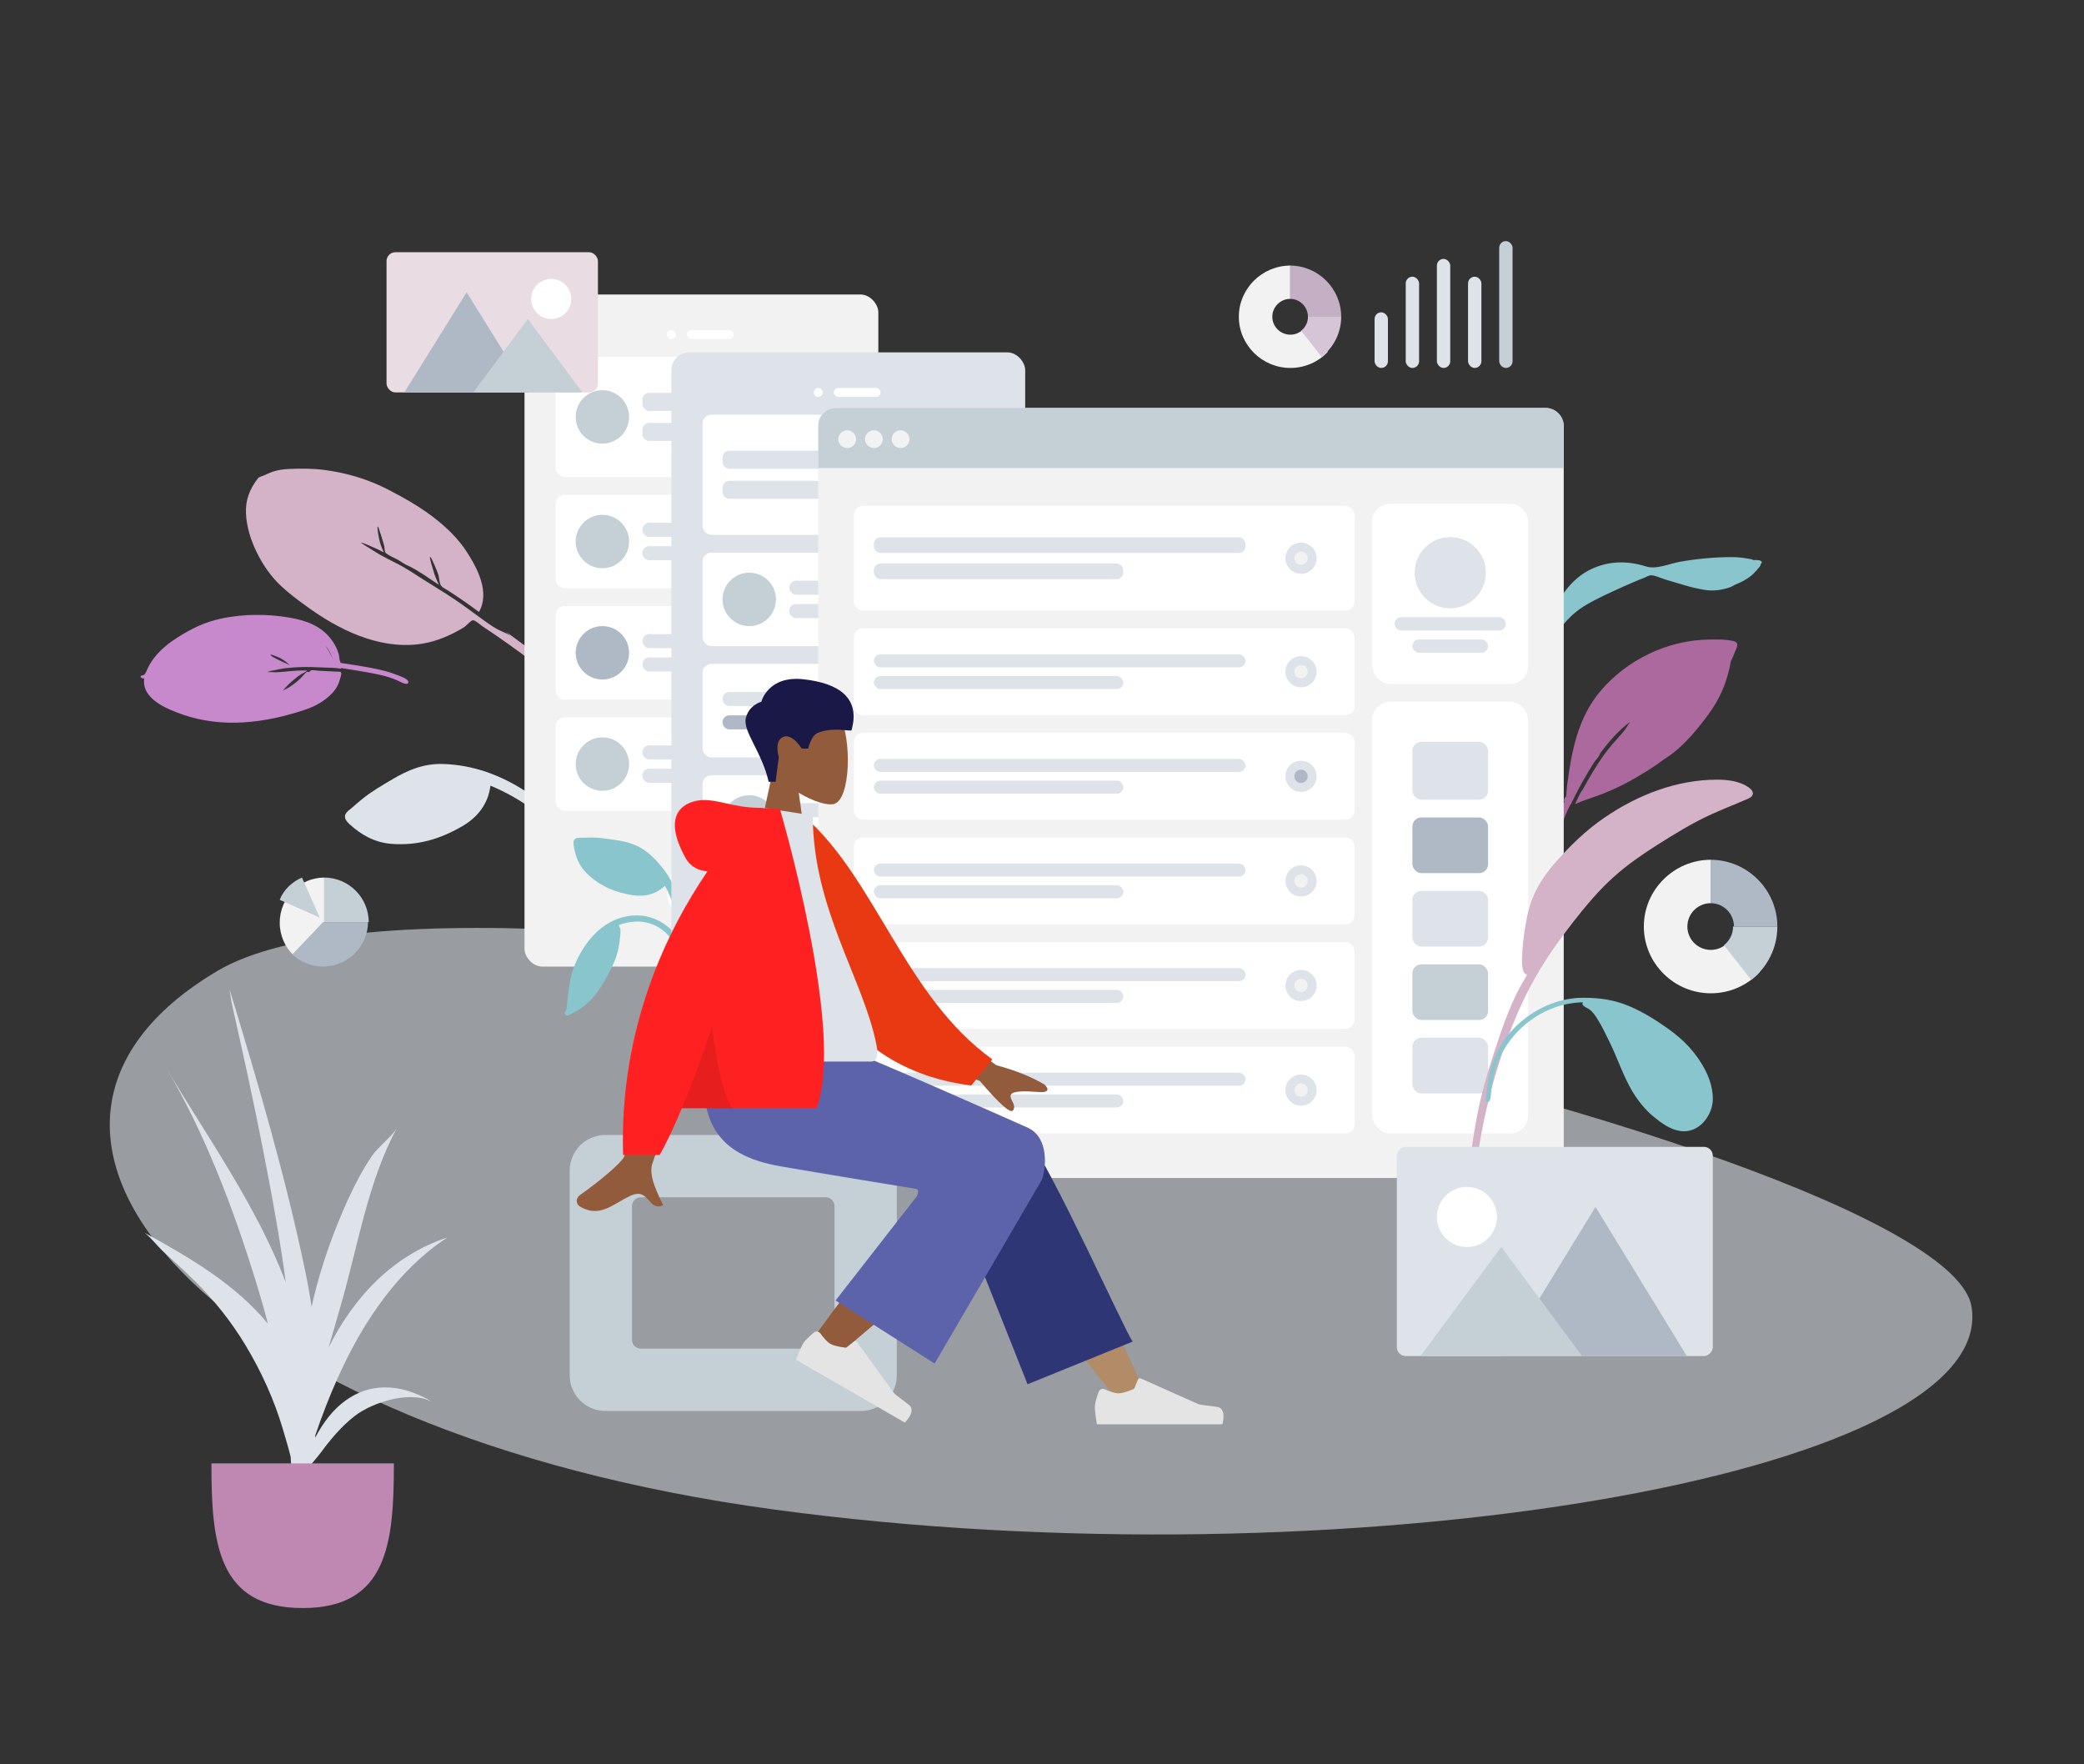 <svg width="853" height="722" viewBox="0 0 853 722" fill="none" xmlns="http://www.w3.org/2000/svg">
<rect x="0" y="0" width="853" height="722" fill="#333333" stroke="none"/>
<path fill-rule="evenodd" clip-rule="evenodd" d="M717.676 229.232C717.19 228.878 716.037 228.753 715.501 228.647C713.272 228.208 710.976 228.017 708.703 228.017C701.696 228.027 694.575 228.715 687.684 229.905C683.309 230.661 678.02 233.205 673.667 231.823C666.085 229.417 658.422 229.535 651.228 232.971C644.651 236.112 639.659 242.079 636.745 248.526C636.305 249.5 634.522 253.082 634.017 255.496C633.801 255.99 633.594 256.487 633.407 256.992C632.876 258.424 632.401 259.882 631.958 261.343C631.77 261.966 631.295 263.341 631.859 263.607C630.957 265.271 630.158 266.985 629.493 268.755C627.557 273.903 625.441 279.55 624.761 285.006C624.509 287.026 624.499 289.058 624.733 291.083C624.849 292.083 624.801 294.095 625.479 294.856C626.919 296.47 627.658 294.21 627.496 293.134C626.256 284.93 628.649 277.227 631.485 269.516C633.319 264.529 636.332 259.967 639.708 255.836C642.44 252.492 645.37 249.859 649.115 247.641C653.694 244.93 658.59 242.738 663.441 240.54C666.631 239.093 669.825 237.685 673.104 236.439C673.834 236.161 674.981 235.45 675.79 235.448C677.499 235.441 679.923 236.703 681.574 237.173C687.007 238.717 692.508 240.695 698.123 241.483C701.724 241.99 705.098 241.42 708.466 240.22C708.81 240.098 709.387 239.783 710.093 239.333C712.594 238.371 714.959 237.16 717.019 235.414C718.205 234.408 719.282 233.107 720.264 231.917C720.558 231.561 720.688 231.153 720.692 230.766C720.914 230.649 721.062 230.514 721.095 230.355C721.34 229.184 719.106 229.162 717.676 229.232Z" fill="#89C5CC"/>
<path fill-rule="evenodd" clip-rule="evenodd" d="M148.441 326.881C147.066 327.994 145.718 329.131 144.402 330.314C143.4 331.216 141.626 332.295 141.266 333.662C140.892 335.081 142.073 336.41 143.006 337.269C147.94 341.808 153.496 344.877 160.333 345.387C170.86 346.173 180.022 343.485 189.156 338.195C195.572 334.48 199.822 328.983 200.75 321.561C208.391 324.737 215.781 329.114 222.061 334.486C225.16 337.137 227.829 340.074 230.297 343.329C231.878 345.415 233.408 347.534 234.827 349.734C235.444 350.69 236.071 352.385 237.089 352.936C238.285 353.583 239.73 352.569 239.671 351.24C239.622 350.133 238.427 348.85 237.868 347.945C236.94 346.443 235.999 344.951 235.007 343.49C233.402 341.125 231.743 338.794 229.934 336.58C225.869 331.608 220.696 327.5 215.334 323.997C205.047 317.277 193.757 313.044 181.24 312.685C173.543 312.464 167.069 315.094 160.487 319.021C156.389 321.466 152.159 323.87 148.441 326.881Z" fill="#DDE3E9"/>
<path fill-rule="evenodd" clip-rule="evenodd" d="M248.279 294.376C240.258 286.116 232.21 277.959 223.249 270.686C217.968 266.4 212.402 262.503 206.952 258.439C207.581 258.99 208.197 259.557 208.799 260.137C207.098 258.982 204.871 258.33 203.067 257.261C201.055 256.068 199.132 254.704 197.245 253.329C193.563 250.646 189.935 247.912 186.15 245.368C181.933 242.535 177.562 239.917 173.273 237.19C169.633 234.876 165.948 232.344 162.054 230.452C159.932 229.421 157.804 228.199 155.673 227.123C154.96 226.763 147.723 222.194 147.741 222.18C148.141 221.878 151.783 223.59 152.346 223.82C153.991 224.492 155.565 225.296 157.146 226.097C156.278 224.384 155.591 222.585 155.217 220.691C155.101 220.107 154.175 215.851 154.649 215.494C154.886 215.316 157.195 222.93 157.313 223.662C157.409 224.256 157.395 225.113 157.59 225.676C157.904 226.585 157.888 226.31 158.58 226.823C159.849 227.762 161.533 228.348 162.907 229.133C163.647 229.547 165.94 231.186 167.321 231.653C171.499 233.683 175.735 236.805 179.705 239.397C178.663 237.439 177.87 235.391 177.292 233.245C177.154 232.736 175.67 228.166 176.03 227.895C176.436 227.589 179.263 234.569 179.43 235.23C179.742 236.457 179.806 237.823 180.196 239.018C180.623 240.328 181.957 240.793 183.16 241.557C187.584 244.368 191.857 247.355 196.058 250.479C200.642 242.326 195.356 232.482 190.902 225.641C187.691 220.711 183.368 216.485 178.804 212.795C172.713 207.87 165.744 203.936 158.783 200.337C150.672 196.144 141.906 193.546 132.793 192.346C128.027 191.718 123.15 191.736 118.336 191.937C115.984 192.035 113.726 192.347 111.472 193.114C110.457 193.46 109.475 193.896 108.518 194.385C107.791 194.756 106.033 195.148 105.615 195.7C102.174 200.179 100.414 204.641 100.683 210.268C100.937 215.595 102.619 220.924 104.902 225.676C107.445 230.967 110.715 235.769 114.992 239.799C118.255 242.874 121.903 245.55 125.527 248.191C138.416 257.585 154.758 265.755 171.452 263.656C176.856 262.977 181.996 261.087 186.799 258.519C187.931 257.914 189.056 257.302 190.124 256.587C190.844 256.105 192.77 253.935 193.494 253.856C194.488 253.748 196.627 255.768 197.559 256.383C204.639 261.057 211.534 265.984 218.285 271.111C225.467 276.565 232.297 282.391 238.926 288.49C241.745 291.084 244.547 293.684 247.285 296.366C247.922 296.99 249.48 299.287 250.636 299.391C251.367 299.457 251.859 298.833 251.755 298.157C251.574 296.981 249.1 295.222 248.279 294.376Z" fill="#D4B2C7"/>
<path fill-rule="evenodd" clip-rule="evenodd" d="M709.254 262.32C706.147 261.641 702.717 261.693 699.552 261.749C682.58 261.98 665.914 270.015 655.067 282.855C645.833 293.785 643.293 307.375 641.469 321.112C641.288 322.476 641.211 323.831 641.109 325.198C641.087 325.491 641.054 325.753 641.019 325.999C640.302 326.641 639.925 327.389 640.35 328.21C638.77 331.669 637.433 335.215 636.285 338.873C632.909 349.639 629.474 360.61 631.59 371.931C632.084 365.701 633.124 359.33 634.368 353.202C634.439 352.851 634.516 352.502 634.597 352.154C634.605 352.117 634.613 352.08 634.621 352.044C635.061 350.167 635.633 348.347 636.329 346.555C636.337 346.536 636.344 346.517 636.351 346.497C636.443 346.261 636.541 346.027 636.637 345.792C636.836 345.307 637.041 344.822 637.258 344.34C637.332 344.176 637.402 344.01 637.47 343.843C638.483 341.36 638.911 338.563 639.818 335.994C640.035 335.409 640.262 334.827 640.5 334.249C640.514 334.215 640.528 334.181 640.543 334.147C641.185 332.589 641.895 331.05 642.646 329.528C643.054 329.221 643.272 328.46 643.624 327.769C643.697 327.632 644.266 326.724 644.436 326.2C644.878 325.345 645.318 324.489 645.764 323.635C645.75 323.64 645.737 323.645 645.724 323.65C646.169 322.83 646.616 322.014 647.06 321.201C647.157 321.022 647.256 320.843 647.354 320.664C647.513 320.379 647.672 320.094 647.831 319.81C649.318 317.149 650.894 314.542 652.531 311.967C653.116 311.048 654.511 309.731 654.779 308.699C654.789 308.66 654.791 308.625 654.797 308.588C658.349 303.599 662.439 298.997 667.343 295.351C666.75 295.992 665.49 298.166 665.157 298.597C664.137 299.915 663.031 301.142 661.92 302.384C659.93 304.609 657.988 306.905 656.262 309.332C653.105 313.772 650.382 318.444 647.808 323.21C647.783 323.238 647.757 323.264 647.733 323.293C646.44 324.887 645.625 327.298 644.694 329.122C648.38 327.415 652.455 326.303 656.238 324.787C660.01 323.276 663.679 321.593 667.222 319.617C671.931 316.991 676.815 314.026 681.264 310.67C686.362 307.508 690.646 303.155 694.428 298.587C698.902 293.182 703.003 287.73 705.539 281.168C706.784 277.943 707.764 274.581 708.346 271.179C708.371 271.031 708.403 270.87 708.439 270.703C709.033 269.528 709.565 268.327 710.011 267.098C710.719 265.149 712.391 263.005 709.254 262.32Z" fill="#AC699D"/>
<path fill-rule="evenodd" clip-rule="evenodd" d="M118.676 272.356C117.445 271.129 116.062 270.022 114.439 269.232C114.028 269.032 110.971 267.695 110.772 267.988C110.308 268.672 118.306 271.965 118.676 272.356ZM133.17 264.157C133.16 264.209 134.22 265.865 134.509 266.375C135.123 267.457 135.69 268.561 136.224 269.667C135.434 267.714 134.622 265.902 133.17 264.157ZM59.04 277.639C58.019 277.942 56.791 276.749 58.116 276.455C59.187 276.219 59.135 276.163 59.616 275.369C60.007 274.723 60.247 273.936 60.59 273.259C61.317 271.822 62.142 270.452 63.155 269.169C65.325 266.417 67.969 264.046 70.934 262.047C76.11 258.56 81.912 255.373 88.068 253.772C97.855 251.226 108.994 251.069 118.797 252.834C124.868 253.927 130.416 255.828 134.447 260.329C136.462 262.578 138.044 265.213 138.735 268.115C138.915 268.874 138.882 269.717 139.108 270.46C139.455 271.602 139.302 271.298 140.752 271.52C142.335 271.762 143.918 272.01 145.499 272.262C149.641 272.921 153.807 273.622 157.842 274.692C159.17 275.044 160.469 275.475 161.738 275.975C162.698 276.353 166.52 277.54 166.984 278.688C167.757 280.598 165.167 279.732 164.362 279.316C163.657 278.952 162.934 278.612 162.199 278.299C160.35 277.511 158.424 276.901 156.454 276.416C154.325 275.892 152.153 275.5 149.989 275.108C147.971 274.743 145.945 274.411 143.917 274.093C142.791 273.917 141.663 273.745 140.535 273.574C140.15 273.515 139.471 273.208 139.522 273.669C137.151 273.249 134.587 273.309 132.173 273.193C129.215 273.051 126.246 272.935 123.278 273.02C121.138 273.081 118.996 273.211 116.866 273.475C115.622 273.63 114.397 273.857 113.176 274.143C112.506 274.301 109.861 274.635 109.496 275.173C109.653 274.942 112.571 275.166 112.943 275.153C114.429 275.102 115.903 274.966 117.383 274.814C120.131 274.531 122.879 274.384 125.635 274.405C125.624 274.851 123.742 275.644 123.282 275.939C122.252 276.601 121.265 277.324 120.345 278.116C118.723 279.511 116.781 281.239 115.659 282.892C115.99 282.405 117.621 281.771 118.199 281.399C119.127 280.803 120.035 280.166 120.894 279.486C121.688 278.858 122.428 278.18 123.156 277.487C123.884 276.793 124.872 275.352 125.829 274.89C125.887 274.862 126.304 275.166 126.54 275.063C126.779 274.959 127.077 274.439 127.137 274.418C128.028 274.102 129.719 274.495 130.655 274.535C133.083 274.638 135.509 274.773 137.935 274.896C138.686 274.934 139.325 274.776 139.609 275.287C139.911 275.831 139.357 277.262 139.199 277.856C138.614 280.058 137.575 282.033 135.94 283.739C132.877 286.935 129.101 289.066 124.834 290.491C108.492 295.951 91.106 298.137 74.77 292.458C68.006 290.107 57.82 285.906 59.04 277.639Z" fill="#C789CC"/>
<g opacity="0.6" clip-path="url(#clip0)">
<path fill-rule="evenodd" clip-rule="evenodd" d="M806.976 534.838C818.089 604.138 548.581 649.34 316.609 617.795C84.638 586.249 -21.78 463.061 88.913 397.422C199.606 331.782 795.863 465.538 806.976 534.838Z" fill="#DDE3E9"/>
</g>
<g clip-path="url(#clip1)">
<rect x="214.684" y="120.536" width="144.824" height="275.075" rx="7.287" fill="#F2F2F2"/>
<path fill-rule="evenodd" clip-rule="evenodd" d="M286.641 378.306C294.187 378.306 300.304 372.189 300.304 364.643C300.304 357.097 294.187 350.98 286.641 350.98C279.096 350.98 272.979 357.097 272.979 364.643C272.979 372.189 279.096 378.306 286.641 378.306Z" fill="white"/>
<path fill-rule="evenodd" clip-rule="evenodd" d="M274.8 138.753C275.806 138.753 276.622 137.937 276.622 136.931C276.622 135.925 275.806 135.109 274.8 135.109C273.794 135.109 272.979 135.925 272.979 136.931C272.979 137.937 273.794 138.753 274.8 138.753Z" fill="white"/>
<rect x="281.176" y="135.109" width="19.128" height="3.643" rx="1.822" fill="white"/>
<g clip-path="url(#clip2)">
<g clip-path="url(#clip3)">
<rect x="227.436" y="146.04" width="119.321" height="49.186" rx="3.643" fill="white"/>
<g clip-path="url(#clip4)">
<rect x="262.959" y="160.796" width="66.492" height="7.378" rx="2.733" fill="#DDE3E9"/>
<rect x="262.959" y="173.093" width="44.631" height="7.378" rx="2.733" fill="#DDE3E9"/>
</g>
<path fill-rule="evenodd" clip-rule="evenodd" d="M246.563 181.563C252.599 181.563 257.493 176.67 257.493 170.633C257.493 164.597 252.599 159.703 246.563 159.703C240.526 159.703 235.633 164.597 235.633 170.633C235.633 176.67 240.526 181.563 246.563 181.563Z" fill="#C5CFD6"/>
</g>
<g clip-path="url(#clip5)">
<rect x="227.436" y="202.513" width="119.321" height="38.255" rx="3.643" fill="white"/>
<g clip-path="url(#clip6)">
<rect x="262.959" y="213.989" width="66.492" height="5.738" rx="2.733" fill="#DDE3E9"/>
<rect x="262.959" y="223.553" width="44.631" height="5.738" rx="2.733" fill="#DDE3E9"/>
</g>
<path fill-rule="evenodd" clip-rule="evenodd" d="M246.563 232.57C252.599 232.57 257.493 227.677 257.493 221.64C257.493 215.604 252.599 210.71 246.563 210.71C240.526 210.71 235.633 215.604 235.633 221.64C235.633 227.677 240.526 232.57 246.563 232.57Z" fill="#C5CFD6"/>
</g>
<g clip-path="url(#clip7)">
<rect x="227.436" y="248.055" width="119.321" height="38.255" rx="3.643" fill="white"/>
<g clip-path="url(#clip8)">
<rect x="262.959" y="259.531" width="66.492" height="5.738" rx="2.733" fill="#DDE3E9"/>
<rect x="262.959" y="269.095" width="44.631" height="5.738" rx="2.733" fill="#DDE3E9"/>
</g>
<path fill-rule="evenodd" clip-rule="evenodd" d="M246.563 278.112C252.599 278.112 257.493 273.219 257.493 267.182C257.493 261.146 252.599 256.252 246.563 256.252C240.526 256.252 235.633 261.146 235.633 267.182C235.633 273.219 240.526 278.112 246.563 278.112Z" fill="#AFB9C5"/>
</g>
<g clip-path="url(#clip9)">
<rect x="227.436" y="293.597" width="119.321" height="38.255" rx="3.643" fill="white"/>
<g clip-path="url(#clip10)">
<rect x="262.959" y="305.073" width="66.492" height="5.738" rx="2.733" fill="#DDE3E9"/>
<rect x="262.959" y="314.638" width="44.631" height="5.738" rx="2.733" fill="#DDE3E9"/>
</g>
<path fill-rule="evenodd" clip-rule="evenodd" d="M246.563 323.655C252.599 323.655 257.493 318.762 257.493 312.725C257.493 306.689 252.599 301.795 246.563 301.795C240.526 301.795 235.633 306.689 235.633 312.725C235.633 318.762 240.526 323.655 246.563 323.655Z" fill="#C5CFD6"/>
</g>
</g>
</g>
<g clip-path="url(#clip11)">
<path fill-rule="evenodd" clip-rule="evenodd" d="M242.137 342.783C240.93 342.783 239.727 342.807 238.522 342.87C237.603 342.918 236.199 342.728 235.422 343.3C234.614 343.895 234.67 345.113 234.796 345.972C235.463 350.519 237.091 354.551 240.496 357.772C245.74 362.732 251.751 365.252 258.864 366.374C263.86 367.163 268.473 366.068 272.151 362.515C274.839 367.503 276.877 373.022 277.9 378.593C278.405 381.342 278.559 384.058 278.47 386.857C278.413 388.65 278.314 390.438 278.122 392.223C278.039 392.998 277.643 394.172 277.947 394.904C278.303 395.765 279.505 395.848 280.044 395.114C280.493 394.504 280.41 393.304 280.502 392.582C280.655 391.381 280.797 390.18 280.898 388.974C281.063 387.022 281.184 385.064 281.175 383.105C281.155 378.702 280.176 374.283 278.837 370.104C276.268 362.086 272.101 354.961 265.619 349.37C261.634 345.932 257.072 344.54 251.897 343.793C248.675 343.327 245.401 342.783 242.137 342.783Z" fill="#89C5CC"/>
<path fill-rule="evenodd" clip-rule="evenodd" d="M260.747 374.663C247.723 374.663 238.952 385.16 234.804 396.069C233.241 400.182 232.874 404.697 232.272 409.015C232.078 410.401 232.15 412.512 231.588 413.747C231.384 414.194 230.916 414.355 231.139 414.965C231.275 415.335 231.54 415.561 231.94 415.634C232.759 415.785 233.917 414.893 234.62 414.541C240.445 411.619 244.273 407.101 247.396 401.574C249.331 398.148 251.295 394.592 252.445 390.83C253.147 388.533 253.556 386.113 253.796 383.73C253.891 382.791 253.982 381.83 253.977 380.886C253.971 379.949 253.535 379.453 253.222 378.638C257.568 376.993 262.473 376.544 266.875 378.249C270.946 379.826 274.329 382.873 276.222 386.7C276.714 387.695 277.094 388.745 277.37 389.816C277.551 390.517 277.56 391.427 277.895 392.061C278.708 393.597 280.419 392.57 280.255 391.139C279.797 387.148 277.514 383.142 274.596 380.367C270.915 376.868 265.927 374.663 260.747 374.663Z" fill="#89C5CC"/>
<rect x="274.799" y="144.219" width="144.824" height="275.075" rx="7.287" fill="#DDE3E9"/>
<path fill-rule="evenodd" clip-rule="evenodd" d="M346.756 401.987C354.302 401.987 360.419 395.87 360.419 388.325C360.419 380.779 354.302 374.662 346.756 374.662C339.211 374.662 333.094 380.779 333.094 388.325C333.094 395.87 339.211 401.987 346.756 401.987Z" fill="white"/>
<path fill-rule="evenodd" clip-rule="evenodd" d="M334.915 162.435C335.922 162.435 336.737 161.62 336.737 160.614C336.737 159.608 335.922 158.792 334.915 158.792C333.909 158.792 333.094 159.608 333.094 160.614C333.094 161.62 333.909 162.435 334.915 162.435Z" fill="white"/>
<rect x="341.291" y="158.792" width="19.128" height="3.643" rx="1.822" fill="white"/>
<g clip-path="url(#clip12)">
<g clip-path="url(#clip13)">
<rect x="287.551" y="169.723" width="119.321" height="49.186" rx="3.643" fill="white"/>
<g clip-path="url(#clip14)">
<rect x="295.748" y="184.479" width="66.492" height="7.378" rx="2.733" fill="#DDE3E9"/>
<rect x="295.748" y="196.774" width="44.631" height="7.378" rx="2.733" fill="#DDE3E9"/>
</g>
<path fill-rule="evenodd" clip-rule="evenodd" d="M394.12 200.691C397.641 200.691 400.496 197.837 400.496 194.315C400.496 190.794 397.641 187.939 394.12 187.939C390.599 187.939 387.744 190.794 387.744 194.315C387.744 197.837 390.599 200.691 394.12 200.691Z" fill="#DDE3E9"/>
<path fill-rule="evenodd" clip-rule="evenodd" d="M394.119 197.047C395.628 197.047 396.852 195.824 396.852 194.315C396.852 192.805 395.628 191.582 394.119 191.582C392.61 191.582 391.387 192.805 391.387 194.315C391.387 195.824 392.61 197.047 394.119 197.047Z" fill="#F2F2F2"/>
</g>
<g clip-path="url(#clip15)">
<rect x="287.551" y="226.194" width="119.321" height="38.255" rx="3.643" fill="white"/>
<g clip-path="url(#clip16)">
<rect x="323.074" y="237.671" width="66.492" height="5.738" rx="2.733" fill="#DDE3E9"/>
<rect x="323.074" y="247.234" width="44.631" height="5.738" rx="2.733" fill="#DDE3E9"/>
</g>
<path fill-rule="evenodd" clip-rule="evenodd" d="M306.678 256.253C312.715 256.253 317.608 251.359 317.608 245.323C317.608 239.286 312.715 234.393 306.678 234.393C300.642 234.393 295.748 239.286 295.748 245.323C295.748 251.359 300.642 256.253 306.678 256.253Z" fill="#C5CFD6"/>
</g>
<g clip-path="url(#clip17)">
<rect x="287.551" y="271.736" width="119.321" height="38.255" rx="3.643" fill="white"/>
<g clip-path="url(#clip18)">
<rect x="295.748" y="283.213" width="66.492" height="5.738" rx="2.733" fill="#DDE3E9"/>
<rect x="295.748" y="292.777" width="44.631" height="5.738" rx="2.733" fill="#AFB9C5"/>
</g>
<path fill-rule="evenodd" clip-rule="evenodd" d="M394.12 297.24C397.641 297.24 400.496 294.386 400.496 290.864C400.496 287.343 397.641 284.488 394.12 284.488C390.599 284.488 387.744 287.343 387.744 290.864C387.744 294.386 390.599 297.24 394.12 297.24Z" fill="#DDE3E9"/>
<path fill-rule="evenodd" clip-rule="evenodd" d="M394.119 293.597C395.628 293.597 396.852 292.374 396.852 290.864C396.852 289.355 395.628 288.132 394.119 288.132C392.61 288.132 391.387 289.355 391.387 290.864C391.387 292.374 392.61 293.597 394.119 293.597Z" fill="#F2F2F2"/>
</g>
<g clip-path="url(#clip19)">
<rect x="287.551" y="317.279" width="119.321" height="38.255" rx="3.643" fill="white"/>
<g clip-path="url(#clip20)">
<rect x="323.074" y="328.755" width="66.492" height="5.738" rx="2.733" fill="#DDE3E9"/>
<rect x="323.074" y="338.319" width="44.631" height="5.738" rx="2.733" fill="#DDE3E9"/>
</g>
<path fill-rule="evenodd" clip-rule="evenodd" d="M306.678 347.337C312.715 347.337 317.608 342.443 317.608 336.407C317.608 330.37 312.715 325.477 306.678 325.477C300.642 325.477 295.748 330.37 295.748 336.407C295.748 342.443 300.642 347.337 306.678 347.337Z" fill="#C5CFD6"/>
</g>
</g>
</g>
<g clip-path="url(#clip21)">
<rect x="334.916" y="166.989" width="305.133" height="315.152" rx="7.287" fill="#F2F2F2"/>
<rect x="561.715" y="206.156" width="63.759" height="73.778" rx="7.287" fill="white"/>
<path fill-rule="evenodd" clip-rule="evenodd" d="M593.595 248.966C601.644 248.966 608.169 242.442 608.169 234.393C608.169 226.344 601.644 219.819 593.595 219.819C585.546 219.819 579.021 226.344 579.021 234.393C579.021 242.442 585.546 248.966 593.595 248.966Z" fill="#DDE3E9"/>
<rect x="570.824" y="252.609" width="45.542" height="5.465" rx="2.733" fill="#DDE3E9"/>
<rect x="578.111" y="261.718" width="30.969" height="5.465" rx="2.733" fill="#DDE3E9"/>
<path d="M334.916 174.276C334.916 170.252 338.178 166.989 342.203 166.989H632.762C636.787 166.989 640.049 170.252 640.049 174.276V191.582H334.916V174.276Z" fill="#C5CFD6"/>
<path fill-rule="evenodd" clip-rule="evenodd" d="M346.757 183.384C348.769 183.384 350.4 181.753 350.4 179.741C350.4 177.729 348.769 176.098 346.757 176.098C344.744 176.098 343.113 177.729 343.113 179.741C343.113 181.753 344.744 183.384 346.757 183.384Z" fill="#F2F2F2"/>
<path fill-rule="evenodd" clip-rule="evenodd" d="M357.686 183.384C359.699 183.384 361.33 181.753 361.33 179.741C361.33 177.729 359.699 176.098 357.686 176.098C355.674 176.098 354.043 177.729 354.043 179.741C354.043 181.753 355.674 183.384 357.686 183.384Z" fill="#F2F2F2"/>
<path fill-rule="evenodd" clip-rule="evenodd" d="M368.616 183.384C370.628 183.384 372.259 181.753 372.259 179.741C372.259 177.729 370.628 176.098 368.616 176.098C366.604 176.098 364.973 177.729 364.973 179.741C364.973 181.753 366.604 183.384 368.616 183.384Z" fill="#F2F2F2"/>
<g clip-path="url(#clip22)">
<rect x="561.715" y="287.221" width="63.759" height="176.704" rx="7.287" fill="white"/>
<g clip-path="url(#clip23)">
<rect x="578.111" y="303.616" width="30.969" height="23.682" rx="3.643" fill="#DDE3E9"/>
<rect x="578.111" y="334.585" width="30.969" height="22.771" rx="3.643" fill="#AFB9C5"/>
<rect x="578.111" y="364.643" width="30.969" height="22.771" rx="3.643" fill="#DDE3E9"/>
<rect x="578.111" y="424.759" width="30.969" height="22.771" rx="3.643" fill="#DDE3E9"/>
<rect x="578.111" y="394.701" width="30.969" height="22.771" rx="3.643" fill="#C5CFD6"/>
</g>
</g>
<g clip-path="url(#clip24)">
<g clip-path="url(#clip25)">
<rect x="349.488" y="207.066" width="204.94" height="42.81" rx="3.643" fill="white"/>
<g clip-path="url(#clip26)">
<rect x="357.686" y="219.909" width="152.111" height="6.421" rx="2.733" fill="#DDE3E9"/>
<rect x="357.686" y="230.611" width="102.102" height="6.421" rx="2.733" fill="#DDE3E9"/>
</g>
<path fill-rule="evenodd" clip-rule="evenodd" d="M532.528 234.848C536.05 234.848 538.904 231.993 538.904 228.472C538.904 224.95 536.05 222.096 532.528 222.096C529.007 222.096 526.152 224.95 526.152 228.472C526.152 231.993 529.007 234.848 532.528 234.848Z" fill="#DDE3E9"/>
<path fill-rule="evenodd" clip-rule="evenodd" d="M532.527 231.204C534.037 231.204 535.26 229.981 535.26 228.472C535.26 226.963 534.037 225.739 532.527 225.739C531.018 225.739 529.795 226.963 529.795 228.472C529.795 229.981 531.018 231.204 532.527 231.204Z" fill="#F2F2F2"/>
</g>
<g clip-path="url(#clip27)">
<rect x="349.488" y="257.163" width="204.94" height="35.523" rx="3.643" fill="white"/>
<g clip-path="url(#clip28)">
<rect x="357.686" y="267.82" width="152.111" height="5.328" rx="2.664" fill="#DDE3E9"/>
<rect x="357.686" y="276.701" width="102.102" height="5.328" rx="2.664" fill="#DDE3E9"/>
</g>
<path fill-rule="evenodd" clip-rule="evenodd" d="M532.528 281.301C536.05 281.301 538.904 278.446 538.904 274.925C538.904 271.403 536.05 268.549 532.528 268.549C529.007 268.549 526.152 271.403 526.152 274.925C526.152 278.446 529.007 281.301 532.528 281.301Z" fill="#DDE3E9"/>
<path fill-rule="evenodd" clip-rule="evenodd" d="M532.527 277.657C534.037 277.657 535.26 276.434 535.26 274.925C535.26 273.416 534.037 272.192 532.527 272.192C531.018 272.192 529.795 273.416 529.795 274.925C529.795 276.434 531.018 277.657 532.527 277.657Z" fill="#F2F2F2"/>
</g>
<g clip-path="url(#clip29)">
<rect x="349.488" y="299.973" width="204.94" height="35.523" rx="3.643" fill="white"/>
<g clip-path="url(#clip30)">
<rect x="357.686" y="310.63" width="152.111" height="5.328" rx="2.664" fill="#DDE3E9"/>
<rect x="357.686" y="319.511" width="102.102" height="5.328" rx="2.664" fill="#DDE3E9"/>
</g>
<path fill-rule="evenodd" clip-rule="evenodd" d="M532.528 324.11C536.05 324.11 538.904 321.256 538.904 317.734C538.904 314.213 536.05 311.358 532.528 311.358C529.007 311.358 526.152 314.213 526.152 317.734C526.152 321.256 529.007 324.11 532.528 324.11Z" fill="#DDE3E9"/>
<path fill-rule="evenodd" clip-rule="evenodd" d="M532.527 320.467C534.037 320.467 535.26 319.244 535.26 317.734C535.26 316.225 534.037 315.002 532.527 315.002C531.018 315.002 529.795 316.225 529.795 317.734C529.795 319.244 531.018 320.467 532.527 320.467Z" fill="#AFB9C5"/>
</g>
<g clip-path="url(#clip31)">
<rect x="349.488" y="428.402" width="204.94" height="35.523" rx="3.643" fill="white"/>
<g clip-path="url(#clip32)">
<rect x="357.686" y="439.06" width="152.111" height="5.328" rx="2.664" fill="#DDE3E9"/>
<rect x="357.686" y="447.939" width="102.102" height="5.328" rx="2.664" fill="#DDE3E9"/>
</g>
<path fill-rule="evenodd" clip-rule="evenodd" d="M532.528 452.54C536.05 452.54 538.904 449.685 538.904 446.164C538.904 442.643 536.05 439.788 532.528 439.788C529.007 439.788 526.152 442.643 526.152 446.164C526.152 449.685 529.007 452.54 532.528 452.54Z" fill="#DDE3E9"/>
<path fill-rule="evenodd" clip-rule="evenodd" d="M532.527 448.896C534.037 448.896 535.26 447.672 535.26 446.163C535.26 444.654 534.037 443.431 532.527 443.431C531.018 443.431 529.795 444.654 529.795 446.163C529.795 447.672 531.018 448.896 532.527 448.896Z" fill="#F2F2F2"/>
</g>
<g clip-path="url(#clip33)">
<rect x="349.488" y="385.593" width="204.94" height="35.523" rx="3.643" fill="white"/>
<g clip-path="url(#clip34)">
<rect x="357.686" y="396.249" width="152.111" height="5.328" rx="2.664" fill="#DDE3E9"/>
<rect x="357.686" y="405.13" width="102.102" height="5.328" rx="2.664" fill="#DDE3E9"/>
</g>
<path fill-rule="evenodd" clip-rule="evenodd" d="M532.528 409.729C536.05 409.729 538.904 406.875 538.904 403.353C538.904 399.832 536.05 396.978 532.528 396.978C529.007 396.978 526.152 399.832 526.152 403.353C526.152 406.875 529.007 409.729 532.528 409.729Z" fill="#DDE3E9"/>
<path fill-rule="evenodd" clip-rule="evenodd" d="M532.527 406.086C534.037 406.086 535.26 404.863 535.26 403.354C535.26 401.844 534.037 400.621 532.527 400.621C531.018 400.621 529.795 401.844 529.795 403.354C529.795 404.863 531.018 406.086 532.527 406.086Z" fill="#F2F2F2"/>
</g>
<g clip-path="url(#clip35)">
<rect x="349.488" y="342.782" width="204.94" height="35.523" rx="3.643" fill="white"/>
<g clip-path="url(#clip36)">
<rect x="357.686" y="353.439" width="152.111" height="5.328" rx="2.664" fill="#DDE3E9"/>
<rect x="357.686" y="362.32" width="102.102" height="5.328" rx="2.664" fill="#DDE3E9"/>
</g>
<path fill-rule="evenodd" clip-rule="evenodd" d="M532.528 366.92C536.05 366.92 538.904 364.065 538.904 360.544C538.904 357.023 536.05 354.168 532.528 354.168C529.007 354.168 526.152 357.023 526.152 360.544C526.152 364.065 529.007 366.92 532.528 366.92Z" fill="#DDE3E9"/>
<path fill-rule="evenodd" clip-rule="evenodd" d="M532.527 363.277C534.037 363.277 535.26 362.053 535.26 360.544C535.26 359.035 534.037 357.812 532.527 357.812C531.018 357.812 529.795 359.035 529.795 360.544C529.795 362.053 531.018 363.277 532.527 363.277Z" fill="#F2F2F2"/>
</g>
</g>
</g>
<path fill-rule="evenodd" clip-rule="evenodd" d="M715.635 322.176C712.043 319.74 707.265 319.102 702.966 319.102C686.174 319.102 670.39 325.332 656.754 334.615C649.283 339.702 642.599 346.179 636.698 352.923C633.292 356.817 630.255 361.028 628.105 365.712C626.654 368.874 625.658 372.168 624.983 375.566C624.161 379.706 623.507 383.931 623.211 388.141C623.095 389.799 622.132 398.595 624.888 398.744C624.872 398.961 624.869 399.167 624.885 399.353C618.901 408.71 615.203 419.677 611.774 430.075C608.791 439.123 606.133 448.247 604.407 457.607C602.135 469.931 600.643 482.439 599.933 494.94C599.781 497.626 599.676 500.314 599.586 503.004C599.51 505.299 599.432 507.593 599.357 509.888C599.273 512.459 598.82 515.419 599.229 517.976C599.585 520.202 601.512 519.865 601.597 517.649C601.7 514.974 601.683 512.294 601.8 509.616C601.956 506.063 602.116 502.51 602.29 498.958C603.501 474.281 608.042 449.967 616.422 426.658C619.814 417.225 623.7 408.296 628.695 399.57C633.086 391.898 638.369 384.47 643.768 377.553C649.016 370.831 654.472 364.264 660.903 358.568C666.121 353.947 671.861 349.92 677.761 346.174C685.255 341.416 692.735 336.773 700.852 333.12C705.072 331.222 709.371 329.522 713.624 327.7C714.389 327.373 715.209 327.055 715.945 326.675C718.4 325.409 717.592 323.503 715.635 322.176Z" fill="#D4B2C7"/>
<path fill-rule="evenodd" clip-rule="evenodd" d="M648.079 408.364C654.89 408.364 660.95 409.249 667.226 411.956C672.642 414.292 677.579 417.384 682.372 420.751C689.113 425.486 694.424 430.997 698.141 438.299C700.361 442.661 701.99 448.834 700.499 453.592C698.742 459.196 693.919 463.87 687.566 462.882C683.637 462.272 680.036 459.672 677.05 457.225C673.479 454.297 670.62 450.776 668.259 446.866C664.408 440.487 662.145 433.277 658.873 426.612C657.321 423.448 655.821 420.262 653.961 417.256C653.041 415.767 652.061 414.293 650.664 413.186C649.917 412.595 646.767 411.57 647.972 410.241C630.31 410.473 614.664 424.038 611.273 440.827C610.958 442.392 610.711 443.97 610.45 445.545C610.286 446.539 610.352 450.205 609.463 450.84C607.503 452.242 608.327 447.985 608.411 447.372C608.629 445.789 608.86 444.206 609.104 442.626C610.428 434.033 614.253 426.045 620.633 419.917C627.928 412.909 637.772 408.364 648.079 408.364Z" fill="#89C5CC"/>
<path fill-rule="evenodd" clip-rule="evenodd" d="M68.257 437.487C85.259 466.01 105.061 493.629 116.953 524.815C116.474 521.139 115.966 517.467 115.397 513.8C112.38 494.362 108.63 475.066 104.689 455.793C102.682 445.981 100.56 436.204 98.383 426.427C97.212 421.176 96.055 415.922 94.86 410.676C94.571 409.405 94.322 407.186 93.96 404.937C105.517 442.861 116.662 480.814 124.814 519.65C125.883 524.747 126.794 529.835 127.54 534.914C127.795 533.755 128.046 532.597 128.321 531.441C131.62 517.59 136.567 503.848 142.459 490.897C145.275 484.703 148.51 478.645 152.319 473C154.694 469.482 160.296 465.299 162.462 461.695C150.613 483.429 146.334 510.623 139.492 534.252C137.822 540.018 136.141 545.775 134.495 551.542C144.813 530.849 160.822 513.848 183.08 506.48C156.137 524.282 139.977 555.457 129.087 587.342C129.051 587.72 129.008 588.098 128.972 588.477C132.176 582.395 136.213 576.894 141.683 573.042C153.392 564.794 166.382 567.197 177.74 574.272C168.825 568.605 152.715 573.765 145.214 579.524C139.845 583.647 135.256 589.178 131.271 594.574C130.316 595.867 129.013 597.377 127.637 598.987C125.708 611.512 122.563 623.951 118.112 636.291C118.846 632.749 118.315 627.084 118.519 624.444C118.541 624.158 118.559 623.872 118.581 623.587C117.904 626.289 117.251 628.96 116.621 631.588C117.872 626.573 118.552 621.338 119.083 616.049C119.22 613.775 119.353 611.502 119.494 609.229C119.45 604.916 119.272 600.585 118.971 596.247C117.906 592.031 116.713 588.054 115.729 584.747C112.178 572.815 106.974 561.383 100.567 550.718C94.722 540.986 87.726 532.17 79.649 524.198C75.295 519.901 70.738 515.809 66.245 511.66C64.62 510.16 61.717 506.472 59.205 504.549C77.495 514.633 96.321 525.542 109.664 541.789C108.099 535.782 106.4 529.86 104.603 524.056C95.485 494.613 83.972 464.098 68.257 437.487Z" fill="#DDE3E9"/>
<path fill-rule="evenodd" clip-rule="evenodd" d="M86.531 598.946C86.531 631.644 89.121 658.151 123.876 658.151C158.631 658.151 161.221 631.644 161.221 598.946" fill="#BF88B2"/>
<rect x="562.627" y="127.823" width="5.465" height="22.771" rx="2.733" fill="#DDE3E9"/>
<rect x="575.379" y="113.249" width="5.465" height="37.345" rx="2.733" fill="#DDE3E9"/>
<rect x="588.131" y="105.963" width="5.465" height="44.631" rx="2.733" fill="#DDE3E9"/>
<rect x="600.883" y="113.249" width="5.465" height="37.345" rx="2.733" fill="#DDE3E9"/>
<rect x="613.635" y="98.676" width="5.465" height="51.918" rx="2.733" fill="#C5CFD6"/>
<path fill-rule="evenodd" clip-rule="evenodd" d="M114.49 377.629C114.49 367.483 122.69 359.179 132.707 359.179V377.629L120.258 391.058C116.716 387.775 114.49 382.959 114.49 377.629Z" fill="#F2F2F2"/>
<path fill-rule="evenodd" clip-rule="evenodd" d="M132.225 377.396H150.621C150.621 382.151 148.681 386.607 145.614 389.845C142.241 393.386 137.438 395.612 132.225 395.612C127.422 395.612 123.026 393.691 119.652 390.655L132.225 377.396Z" fill="#AFB9C5"/>
<path fill-rule="evenodd" clip-rule="evenodd" d="M150.924 377.396C150.924 367.378 142.724 359.179 132.707 359.179V377.396H150.924ZM123.599 359.179L130.886 375.574L114.491 368.287C116.112 364.037 119.753 360.8 123.599 359.179Z" fill="#C5CFD6"/>
<path fill-rule="evenodd" clip-rule="evenodd" d="M707.237 385.756C705.487 387.614 703.008 388.781 700.25 388.781C694.951 388.781 690.656 384.499 690.656 379.217C690.656 373.935 694.951 369.653 700.25 369.653V351.892C685.176 351.892 672.838 364.191 672.838 379.217C672.838 394.243 685.176 406.542 700.25 406.542C708.168 406.542 715.324 403.203 720.202 397.891L707.237 385.756Z" fill="#F2F2F2"/>
<path fill-rule="evenodd" clip-rule="evenodd" d="M700.164 351.892V369.653C705.446 369.653 709.728 373.935 709.728 379.217H727.489C727.489 364.191 715.19 351.892 700.164 351.892Z" fill="#AFB9C5"/>
<path fill-rule="evenodd" clip-rule="evenodd" d="M709.361 379.217C709.361 382.32 707.899 385.078 705.629 386.859L716.798 401.077C723.299 395.987 727.489 388.097 727.489 379.217H709.361Z" fill="#C5CFD6"/>
<path fill-rule="evenodd" clip-rule="evenodd" d="M533.526 134.659C532.179 136.083 530.272 136.978 528.151 136.978C524.075 136.978 520.77 133.695 520.77 129.646C520.77 125.596 524.075 122.313 528.151 122.313V108.696C516.555 108.696 507.064 118.126 507.064 129.646C507.064 141.166 516.555 150.595 528.151 150.595C534.241 150.595 539.746 148.035 543.498 143.963L533.526 134.659Z" fill="#F2F2F2"/>
<path fill-rule="evenodd" clip-rule="evenodd" d="M528.014 108.696V122.313C532.063 122.313 535.346 125.596 535.346 129.646H548.963C548.963 118.126 539.534 108.696 528.014 108.696Z" fill="#C4AFC5"/>
<path fill-rule="evenodd" clip-rule="evenodd" d="M535.367 129.646C535.367 131.973 534.271 134.042 532.568 135.378L540.945 146.041C545.821 142.223 548.964 136.306 548.964 129.646H535.367Z" fill="#D6C5D6"/>
<path fill-rule="evenodd" clip-rule="evenodd" d="M201.939 150.582C201.935 150.591 201.931 150.6 201.926 150.611C201.931 150.602 201.939 150.566 201.939 150.582Z" fill="#C5CFD6"/>
<path fill-rule="evenodd" clip-rule="evenodd" d="M201.93 150.596C201.93 150.598 201.928 150.601 201.928 150.605C201.928 150.596 201.945 150.568 201.93 150.596Z" fill="#C5CFD6"/>
<path fill-rule="evenodd" clip-rule="evenodd" d="M201.993 150.442C201.981 150.478 201.964 150.513 201.95 150.549C201.957 150.531 201.964 150.516 201.972 150.498C201.782 150.972 201.902 150.664 201.993 150.442Z" fill="#C5CFD6"/>
<path fill-rule="evenodd" clip-rule="evenodd" d="M201.953 150.551C201.945 150.568 201.938 150.586 201.931 150.602C201.878 150.704 201.953 150.551 201.953 150.551Z" fill="#C5CFD6"/>
<path fill-rule="evenodd" clip-rule="evenodd" d="M201.931 150.596C201.931 150.594 201.931 150.594 201.933 150.593C201.931 150.594 201.931 150.594 201.931 150.596Z" fill="#C5CFD6"/>
<path fill-rule="evenodd" clip-rule="evenodd" d="M201.923 150.609C201.912 150.631 201.974 150.526 201.923 150.609V150.609Z" fill="#C5CFD6"/>
<path fill-rule="evenodd" clip-rule="evenodd" d="M201.931 150.596L201.934 150.593C201.932 150.594 201.932 150.596 201.931 150.596Z" fill="#C5CFD6"/>
<rect x="158.211" y="103.23" width="86.53" height="57.383" rx="3.643" fill="#E9DDE3"/>
<path fill-rule="evenodd" clip-rule="evenodd" d="M191 119.626L165.496 160.614H216.503L191 119.626Z" fill="#AFB9C5"/>
<path fill-rule="evenodd" clip-rule="evenodd" d="M216.048 130.556L193.732 160.614H238.364L216.048 130.556Z" fill="#C5CFD6"/>
<path fill-rule="evenodd" clip-rule="evenodd" d="M225.614 130.555C230.141 130.555 233.811 126.885 233.811 122.358C233.811 117.83 230.141 114.16 225.614 114.16C221.086 114.16 217.416 117.83 217.416 122.358C217.416 126.885 221.086 130.555 225.614 130.555Z" fill="white"/>
<path fill-rule="evenodd" clip-rule="evenodd" d="M636.397 539.514C636.401 539.523 636.405 539.532 636.41 539.543C636.405 539.534 636.397 539.497 636.397 539.514Z" fill="#C5CFD6"/>
<path fill-rule="evenodd" clip-rule="evenodd" d="M636.406 539.527C636.406 539.529 636.408 539.533 636.408 539.537C636.408 539.527 636.391 539.5 636.406 539.527Z" fill="#C5CFD6"/>
<path fill-rule="evenodd" clip-rule="evenodd" d="M636.342 539.373C636.355 539.41 636.372 539.444 636.386 539.481C636.379 539.463 636.372 539.448 636.364 539.43C636.554 539.903 636.434 539.596 636.342 539.373Z" fill="#C5CFD6"/>
<path fill-rule="evenodd" clip-rule="evenodd" d="M636.383 539.483C636.391 539.499 636.398 539.518 636.405 539.534C636.458 539.636 636.383 539.483 636.383 539.483Z" fill="#C5CFD6"/>
<path fill-rule="evenodd" clip-rule="evenodd" d="M636.405 539.528C636.405 539.526 636.405 539.526 636.403 539.524C636.405 539.526 636.405 539.526 636.405 539.528Z" fill="#C5CFD6"/>
<path fill-rule="evenodd" clip-rule="evenodd" d="M636.413 539.541C636.424 539.563 636.362 539.457 636.413 539.541V539.541Z" fill="#C5CFD6"/>
<path fill-rule="evenodd" clip-rule="evenodd" d="M636.405 539.528L636.402 539.524C636.404 539.526 636.404 539.528 636.405 539.528Z" fill="#C5CFD6"/>
<rect width="129.34" height="85.619" rx="3.643" transform="matrix(-1 0 0 1 701.074 469.391)" fill="#DDE3E9"/>
<path fill-rule="evenodd" clip-rule="evenodd" d="M653.049 493.983L690.443 555.01H615.654L653.049 493.983Z" fill="#AFB9C5"/>
<path fill-rule="evenodd" clip-rule="evenodd" d="M614.494 510.33L647.553 555.01H581.435L614.494 510.33Z" fill="#C5CFD6"/>
<path fill-rule="evenodd" clip-rule="evenodd" d="M600.426 510.379C593.635 510.379 588.13 504.874 588.13 498.083C588.13 491.291 593.635 485.786 600.426 485.786C607.217 485.786 612.723 491.291 612.723 498.083C612.723 504.874 607.217 510.379 600.426 510.379Z" fill="white"/>
<path fill-rule="evenodd" clip-rule="evenodd" d="M326.935 324.483C332.834 328.038 338.629 329.756 341.349 329.055C348.171 327.297 348.798 302.341 343.52 292.503C338.242 282.665 311.108 278.377 309.74 297.869C309.265 304.635 312.106 310.672 316.303 315.599L308.777 350.675H330.638L326.935 324.483Z" fill="#915B3C"/>
<path fill-rule="evenodd" clip-rule="evenodd" d="M314.624 319.987C311.88 307.78 304.064 299.46 305.258 294.004C306.452 288.548 311.621 287.219 311.621 287.219C311.621 287.219 314.295 276.402 328.867 278.017C343.44 279.633 352.334 285.684 348.493 299.001C344.962 299.001 340.7 297.724 334.806 299.912C332.001 300.953 330.793 306.37 330.793 306.37H328.13C328.13 306.37 324.252 299.942 320.483 301.646C316.714 303.349 318.77 309.923 318.77 309.923L317.458 319.987H314.624Z" fill="#191847"/>
<path fill-rule="evenodd" clip-rule="evenodd" d="M247.751 464.53C239.703 464.53 233.178 471.055 233.178 479.104V562.901C233.178 570.95 239.703 577.475 247.751 577.475H352.498C360.547 577.475 367.072 570.95 367.072 562.901V479.104C367.072 471.055 360.547 464.53 352.498 464.53H247.751ZM262.324 490.034C260.312 490.034 258.681 491.666 258.681 493.678V548.328C258.681 550.341 260.312 551.972 262.324 551.972H337.924C339.936 551.972 341.568 550.341 341.568 548.328V493.678C341.568 491.666 339.936 490.034 337.924 490.034H262.324Z" fill="#C5CFD6"/>
<path fill-rule="evenodd" clip-rule="evenodd" d="M457.389 572.921C439.431 550.992 427.28 534.735 420.937 524.149C410.075 506.024 401.185 489.896 398.38 483.735C391.69 469.044 413.781 462.165 418.781 469.017C426.348 479.389 442.509 512.025 467.264 566.926L457.389 572.921Z" fill="#B28B67"/>
<path fill-rule="evenodd" clip-rule="evenodd" d="M420.59 566.545L387.169 482.416C380.021 467.08 414.541 457 419.794 464.137C431.721 480.34 460.068 544.26 463.621 549.088L420.59 566.545Z" fill="#2F3676"/>
<path fill-rule="evenodd" clip-rule="evenodd" d="M331.578 549.674C338.088 540.177 361.768 508.228 374.666 495.008C378.372 491.21 381.989 487.564 385.409 484.166C395.576 474.067 415.822 491.041 405.674 500.24C380.401 523.148 343.526 554.073 340.445 556.83C336.127 560.695 327.486 555.642 331.578 549.674Z" fill="#915B3C"/>
<path fill-rule="evenodd" clip-rule="evenodd" d="M335.795 545.764C335.164 544.904 333.942 544.7 333.126 545.387C331.637 546.639 329.496 548.569 328.723 549.907C327.491 552.041 325.838 556.545 325.838 556.545C328.314 557.974 370.329 582.232 370.329 582.232C370.329 582.232 375.373 577.499 371.901 574.885C368.428 572.271 366.17 570.476 366.17 570.476L350.813 549.318C350.512 548.903 349.927 548.818 349.52 549.131L346.33 551.588C346.33 551.588 341.939 551.205 339.776 549.956C338.46 549.196 336.852 547.205 335.795 545.764Z" fill="#E4E4E4"/>
<path fill-rule="evenodd" clip-rule="evenodd" d="M452.19 568.626C451.213 568.196 450.053 568.631 449.69 569.633C449.027 571.462 448.137 574.204 448.137 575.75C448.137 578.214 448.958 582.94 448.958 582.94C451.816 582.94 500.331 582.94 500.331 582.94C500.331 582.94 502.333 576.32 498.019 575.792C493.705 575.264 490.851 574.839 490.851 574.839L466.973 564.194C466.504 563.985 465.956 564.204 465.76 564.679L464.225 568.402C464.225 568.402 460.231 570.265 457.734 570.265C456.214 570.265 453.826 569.345 452.19 568.626Z" fill="#E4E4E4"/>
<path fill-rule="evenodd" clip-rule="evenodd" d="M375.143 486.618C375.143 486.618 333.477 479.83 319.325 477.335C292.435 472.593 284.593 458.123 289.229 426.55L338.775 426.55C348.61 429.39 420.964 461.681 420.964 461.681C429.642 465.989 428.026 478.691 426.44 482.876C426.343 483.132 382.549 558.085 382.549 558.085L342.018 532.265L375.22 489.661C375.22 489.661 376.535 487.011 375.143 486.618Z" fill="#5C63AB"/>
<path fill-rule="evenodd" clip-rule="evenodd" d="M407.769 435.962L378.714 414.627L372.292 430.504L401.063 442.435C409.2 451.993 413.75 455.978 414.713 454.389C415.525 453.049 414.891 451.794 414.306 450.639C413.85 449.739 413.425 448.899 413.738 448.126C414.453 446.359 419.919 446.545 425.098 446.943C430.278 447.341 428.768 445.037 427.519 443.899C422.232 440.734 415.649 438.089 407.769 435.962ZM255.401 473.556C258.07 468.141 267.16 415.364 267.16 415.364L286.194 415.439C286.194 415.439 268.565 472.349 267.16 475.831C265.334 480.354 268.435 486.927 270.537 491.383C270.862 492.073 271.164 492.711 271.419 493.284C268.502 494.589 267.101 493.012 265.623 491.348C263.955 489.47 262.189 487.482 258.033 489.415C256.427 490.162 254.908 491.046 253.423 491.909C248.295 494.889 243.584 497.628 237.176 493.673C236.16 493.046 235.046 490.686 237.736 488.842C244.438 484.246 254.096 476.204 255.401 473.556Z" fill="#915B3C"/>
<path fill-rule="evenodd" clip-rule="evenodd" d="M321.251 335.493L329.127 334.142C358.35 359.387 370.353 407.884 406.173 433.576L397.551 444.262C335.41 436.568 320.008 377.413 321.251 335.493Z" fill="#E83913"/>
<path fill-rule="evenodd" clip-rule="evenodd" d="M286.916 434.473C286.916 434.473 334.287 434.473 356.606 434.473C359.791 434.473 359.19 429.875 358.73 427.554C353.417 400.775 332.678 371.908 332.678 333.789L312.576 330.637C295.949 357.378 290.199 390.301 286.916 434.473Z" fill="#DDE3E9"/>
<path fill-rule="evenodd" clip-rule="evenodd" d="M289.588 356.606C285.93 356.345 282.628 354.815 280.541 351.049C273.194 337.791 275.847 330.492 283.699 328.093C288.017 326.773 292.078 327.674 296.939 328.752C300.918 329.634 305.433 330.636 311.064 330.636C311.611 330.636 312.108 330.672 312.56 330.743L319.226 331.123C319.226 331.123 346.309 422.909 334.164 453.6H279.081C275.949 461.122 272.878 467.686 269.984 472.728H255.038C253.43 420.735 273.114 380.729 289.588 356.606Z" fill="#FF2121"/>
<path fill-rule="evenodd" clip-rule="evenodd" d="M279.082 453.601C283.191 443.731 287.405 432.211 291.46 420.314C292.97 433.416 295.484 446.575 299.67 453.601H279.082Z" fill="black" fill-opacity="0.1"/>
<defs>
<clipPath id="clip0">
<rect width="762.687" height="248.243" fill="white" transform="translate(44.932 379.79)"/>
</clipPath>
<clipPath id="clip1">
<rect width="144.824" height="275.075" fill="white" transform="translate(214.684 120.536)"/>
</clipPath>
<clipPath id="clip2">
<rect width="119.321" height="185.812" fill="white" transform="translate(227.436 146.04)"/>
</clipPath>
<clipPath id="clip3">
<rect width="119.321" height="49.186" fill="white" transform="translate(227.436 146.04)"/>
</clipPath>
<clipPath id="clip4">
<rect width="66.492" height="19.674" fill="white" transform="translate(262.959 160.796)"/>
</clipPath>
<clipPath id="clip5">
<rect width="119.321" height="38.255" fill="white" transform="translate(227.436 202.513)"/>
</clipPath>
<clipPath id="clip6">
<rect width="66.492" height="15.302" fill="white" transform="translate(262.959 213.989)"/>
</clipPath>
<clipPath id="clip7">
<rect width="119.321" height="38.255" fill="white" transform="translate(227.436 248.055)"/>
</clipPath>
<clipPath id="clip8">
<rect width="66.492" height="15.302" fill="white" transform="translate(262.959 259.531)"/>
</clipPath>
<clipPath id="clip9">
<rect width="119.321" height="38.255" fill="white" transform="translate(227.436 293.597)"/>
</clipPath>
<clipPath id="clip10">
<rect width="66.492" height="15.302" fill="white" transform="translate(262.959 305.073)"/>
</clipPath>
<clipPath id="clip11">
<rect width="188.545" height="275.075" fill="white" transform="translate(231.078 144.219)"/>
</clipPath>
<clipPath id="clip12">
<rect width="119.321" height="185.812" fill="white" transform="translate(287.551 169.723)"/>
</clipPath>
<clipPath id="clip13">
<rect width="119.321" height="49.186" fill="white" transform="translate(287.551 169.723)"/>
</clipPath>
<clipPath id="clip14">
<rect width="66.492" height="19.674" fill="white" transform="translate(295.748 184.479)"/>
</clipPath>
<clipPath id="clip15">
<rect width="119.321" height="38.255" fill="white" transform="translate(287.551 226.194)"/>
</clipPath>
<clipPath id="clip16">
<rect width="66.492" height="15.302" fill="white" transform="translate(323.074 237.671)"/>
</clipPath>
<clipPath id="clip17">
<rect width="119.321" height="38.255" fill="white" transform="translate(287.551 271.736)"/>
</clipPath>
<clipPath id="clip18">
<rect width="66.492" height="15.302" fill="white" transform="translate(295.748 283.213)"/>
</clipPath>
<clipPath id="clip19">
<rect width="119.321" height="38.255" fill="white" transform="translate(287.551 317.279)"/>
</clipPath>
<clipPath id="clip20">
<rect width="66.492" height="15.302" fill="white" transform="translate(323.074 328.755)"/>
</clipPath>
<clipPath id="clip21">
<rect width="305.133" height="315.152" fill="white" transform="translate(334.916 166.989)"/>
</clipPath>
<clipPath id="clip22">
<rect width="63.759" height="176.704" fill="white" transform="translate(561.715 287.221)"/>
</clipPath>
<clipPath id="clip23">
<rect width="30.969" height="143.913" fill="white" transform="translate(578.111 303.616)"/>
</clipPath>
<clipPath id="clip24">
<rect width="204.94" height="256.858" fill="white" transform="translate(349.488 207.066)"/>
</clipPath>
<clipPath id="clip25">
<rect width="204.94" height="42.81" fill="white" transform="translate(349.488 207.066)"/>
</clipPath>
<clipPath id="clip26">
<rect width="152.111" height="17.124" fill="white" transform="translate(357.686 219.909)"/>
</clipPath>
<clipPath id="clip27">
<rect width="204.94" height="35.523" fill="white" transform="translate(349.488 257.163)"/>
</clipPath>
<clipPath id="clip28">
<rect width="152.111" height="14.209" fill="white" transform="translate(357.686 267.82)"/>
</clipPath>
<clipPath id="clip29">
<rect width="204.94" height="35.523" fill="white" transform="translate(349.488 299.973)"/>
</clipPath>
<clipPath id="clip30">
<rect width="152.111" height="14.209" fill="white" transform="translate(357.686 310.63)"/>
</clipPath>
<clipPath id="clip31">
<rect width="204.94" height="35.523" fill="white" transform="translate(349.488 428.402)"/>
</clipPath>
<clipPath id="clip32">
<rect width="152.111" height="14.209" fill="white" transform="translate(357.686 439.06)"/>
</clipPath>
<clipPath id="clip33">
<rect width="204.94" height="35.523" fill="white" transform="translate(349.488 385.593)"/>
</clipPath>
<clipPath id="clip34">
<rect width="152.111" height="14.209" fill="white" transform="translate(357.686 396.249)"/>
</clipPath>
<clipPath id="clip35">
<rect width="204.94" height="35.523" fill="white" transform="translate(349.488 342.782)"/>
</clipPath>
<clipPath id="clip36">
<rect width="152.111" height="14.209" fill="white" transform="translate(357.686 353.439)"/>
</clipPath>
</defs>
</svg>
